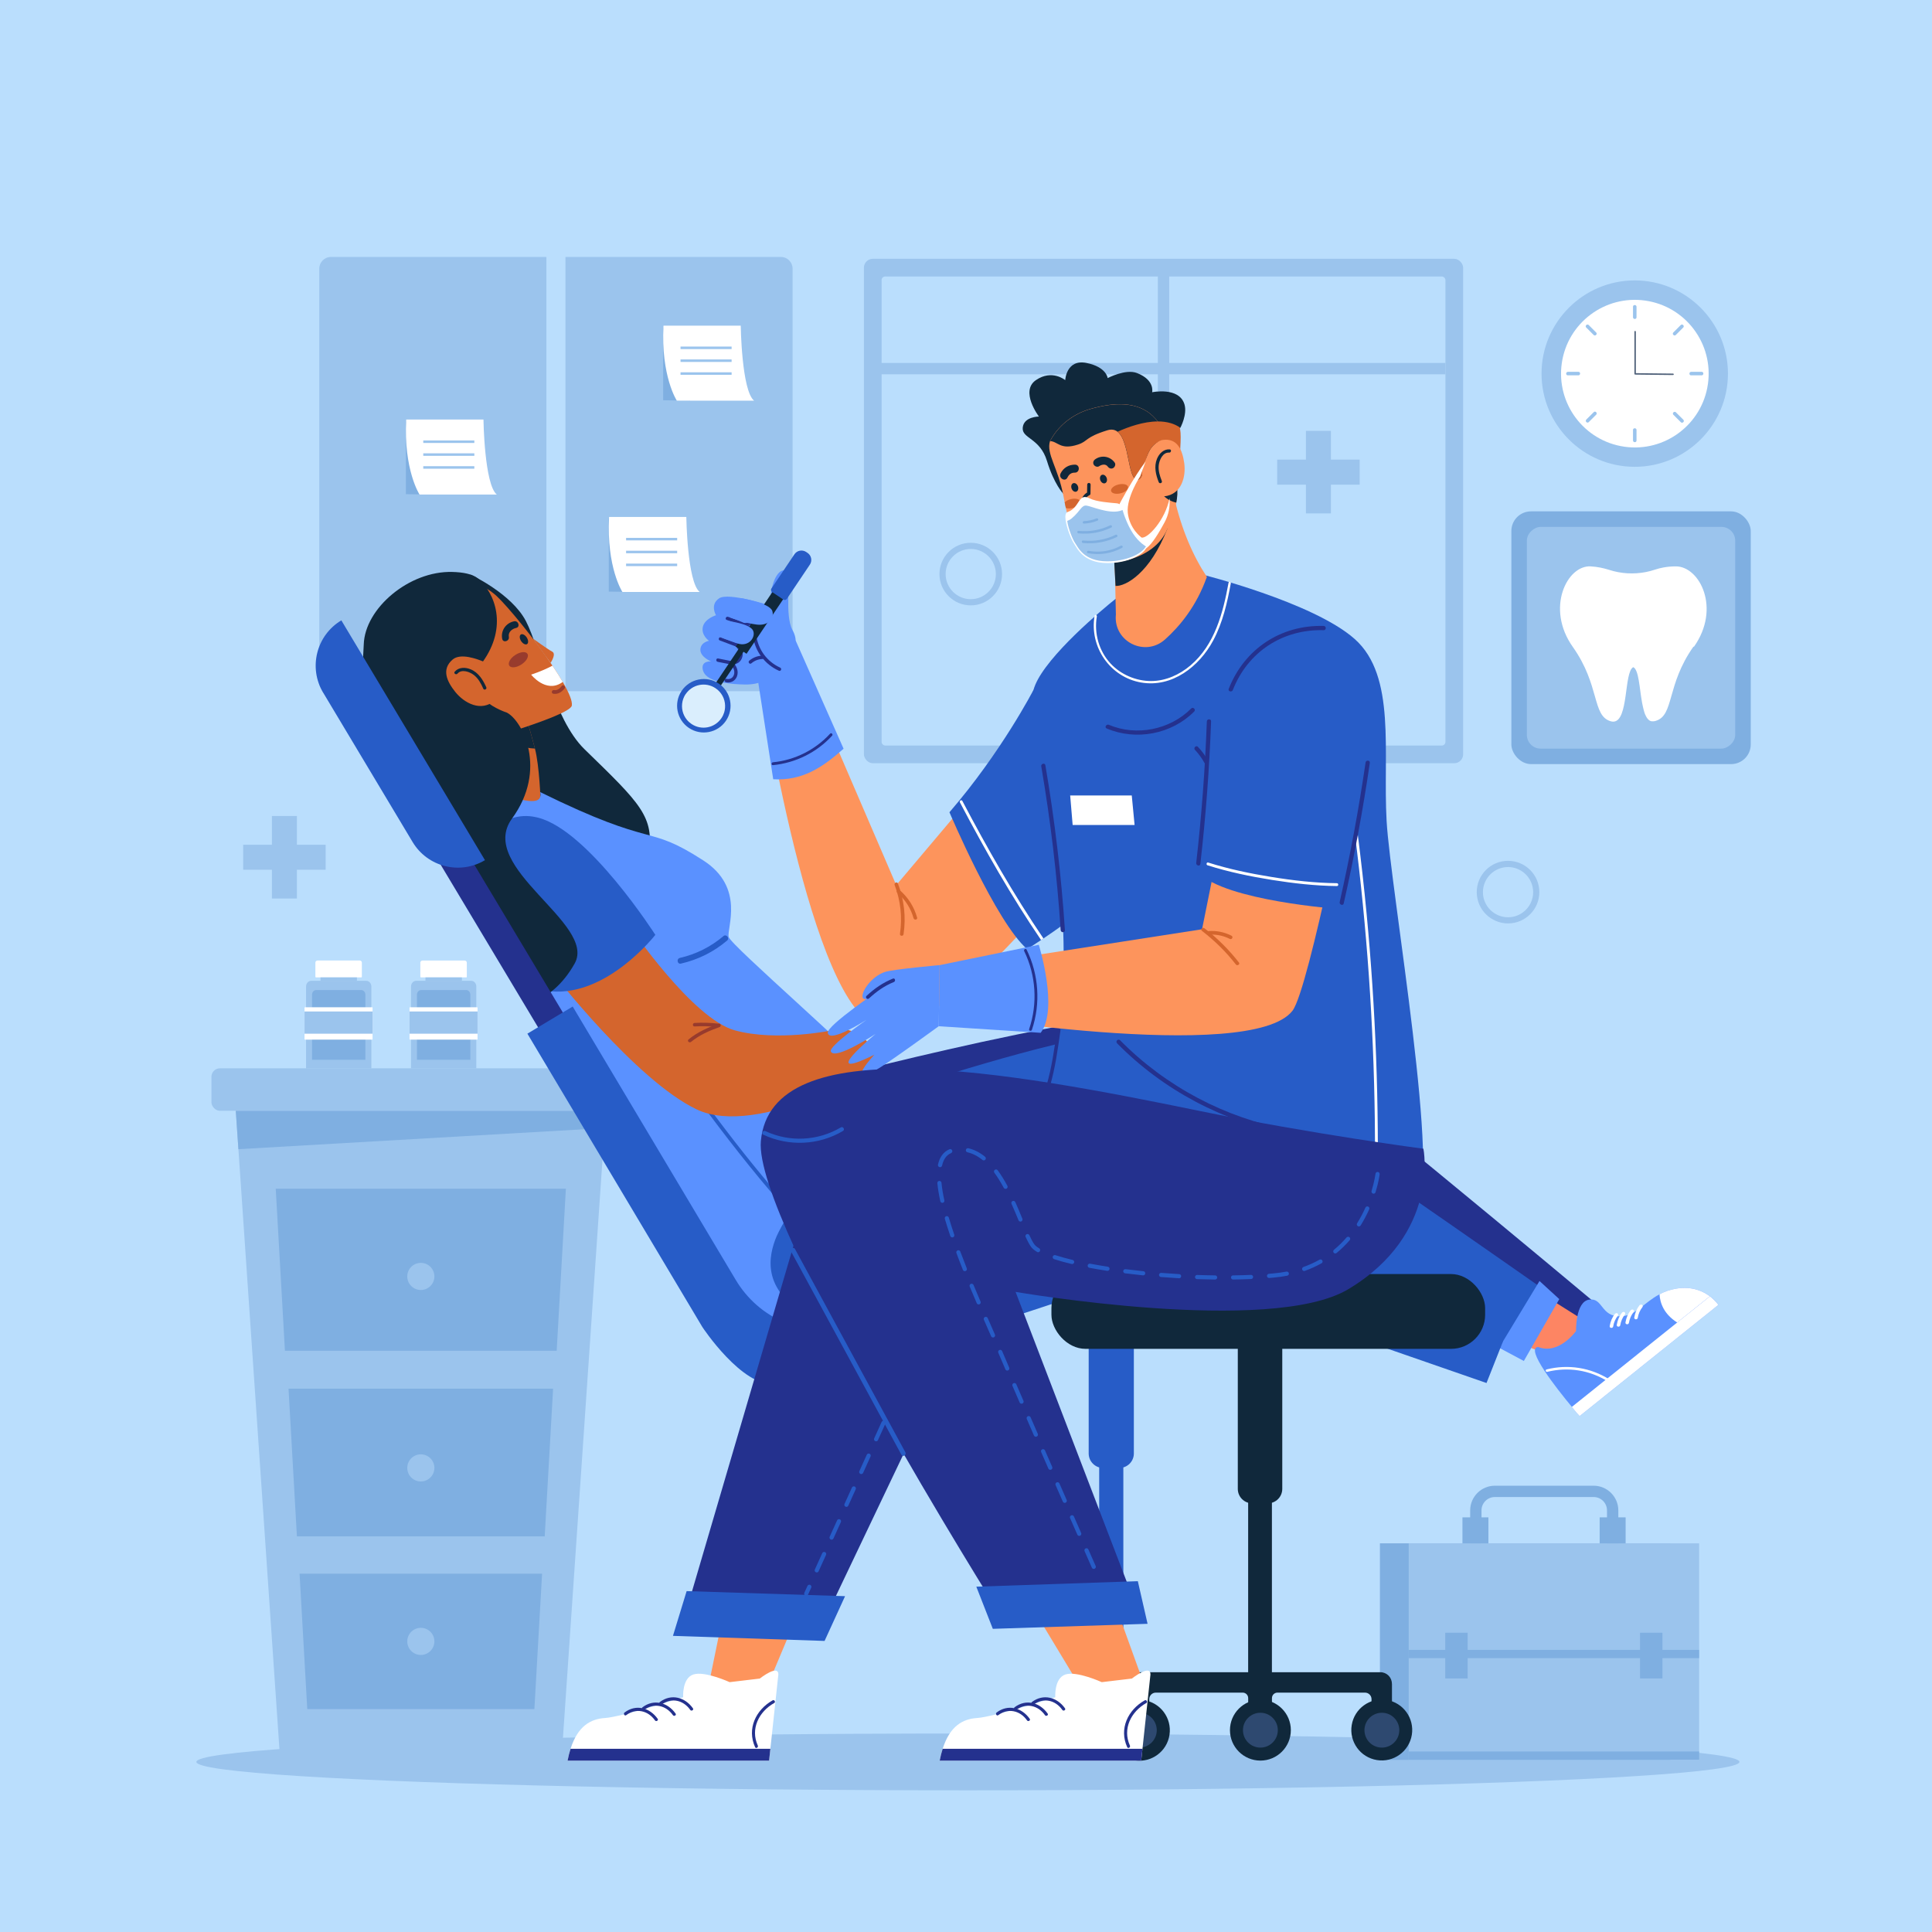<?xml version="1.0" encoding="UTF-8"?>
<svg xmlns="http://www.w3.org/2000/svg" viewBox="0 0 500 500">
  <defs>
    <style>
      .cls-1 {
        fill: #badefd;
      }

      .cls-1, .cls-2, .cls-3, .cls-4, .cls-5, .cls-6, .cls-7, .cls-8, .cls-9, .cls-10, .cls-11, .cls-12, .cls-13, .cls-14, .cls-15 {
        stroke-width: 0px;
      }

      .cls-2 {
        fill: #9bc4ed;
      }

      .cls-3 {
        fill: #24318e;
      }

      .cls-4 {
        fill: #983b2d;
      }

      .cls-5 {
        fill: #53647c;
      }

      .cls-6 {
        fill: #d4652d;
      }

      .cls-7 {
        fill: #daeefd;
      }

      .cls-8 {
        fill: #2e4970;
      }

      .cls-9 {
        fill: #275cc7;
      }

      .cls-10 {
        fill: #fd8563;
      }

      .cls-11 {
        fill: #7fafe1;
      }

      .cls-12 {
        fill: #fff;
      }

      .cls-13 {
        fill: #5a91ff;
      }

      .cls-14 {
        fill: #fd945c;
      }

      .cls-15 {
        fill: #10283b;
      }
    </style>
  </defs>
  <g id="BACKGROUND">
    <rect class="cls-1" width="500" height="500"/>
  </g>
  <g id="OBJECTS">
    <g>
      <ellipse class="cls-2" cx="250.49" cy="455.98" rx="199.67" ry="7.35"/>
      <g>
        <polygon class="cls-2" points="157.29 280.15 145.18 457.24 72.63 457.24 60.52 280.15 157.29 280.15"/>
        <polygon class="cls-11" points="156.49 291.94 61.7 297.41 61.02 287.47 156.79 287.47 156.49 291.94"/>
        <rect class="cls-2" x="54.72" y="276.48" width="108.38" height="10.99" rx="2.19" ry="2.19"/>
        <polygon class="cls-11" points="146.45 307.64 144.07 349.57 73.74 349.57 71.36 307.64 146.45 307.64"/>
        <path class="cls-2" d="M112.42,330.34c0,1.94-1.57,3.51-3.51,3.51s-3.51-1.57-3.51-3.51,1.57-3.51,3.51-3.51,3.51,1.57,3.51,3.51Z"/>
        <polygon class="cls-11" points="143.14 359.39 140.97 397.61 76.84 397.61 74.67 359.39 143.14 359.39"/>
        <circle class="cls-2" cx="108.91" cy="379.89" r="3.51"/>
        <polygon class="cls-11" points="140.29 407.27 138.3 442.3 79.52 442.3 77.53 407.27 140.29 407.27"/>
        <path class="cls-2" d="M112.42,424.79c0,1.94-1.57,3.51-3.51,3.51s-3.51-1.57-3.51-3.51,1.57-3.51,3.51-3.51,3.51,1.57,3.51,3.51Z"/>
      </g>
      <g>
        <path class="cls-2" d="M205.12,176.72v-107.19c0-1.68-1.36-3.03-3.03-3.03h-55.75v112.38h56.63c1.19,0,2.16-.97,2.16-2.16Z"/>
        <path class="cls-2" d="M82.63,176.72v-107.19c0-1.68,1.36-3.03,3.03-3.03h55.75v112.38h-56.63c-1.19,0-2.16-.97-2.16-2.16Z"/>
        <g>
          <polygon class="cls-11" points="171.63 84.66 171.63 103.58 178.6 103.69 171.63 84.66"/>
          <path class="cls-12" d="M171.71,84.28h19.99s.23,16.77,3.45,19.41h-19.99s-4.14-6.32-3.45-19.41Z"/>
          <rect class="cls-2" x="176.12" y="89.69" width="13.22" height=".65"/>
          <rect class="cls-2" x="176.12" y="93.02" width="13.22" height=".65"/>
          <rect class="cls-2" x="176.12" y="96.35" width="13.22" height=".65"/>
        </g>
        <g>
          <polygon class="cls-11" points="157.55 134.17 157.55 153.1 164.52 153.2 157.55 134.17"/>
          <path class="cls-12" d="M157.63,133.79h19.99s.23,16.77,3.45,19.41h-19.99s-4.14-6.32-3.45-19.41Z"/>
          <rect class="cls-2" x="162.03" y="139.2" width="13.22" height=".65"/>
          <rect class="cls-2" x="162.03" y="142.53" width="13.22" height=".65"/>
          <rect class="cls-2" x="162.03" y="145.86" width="13.22" height=".65"/>
        </g>
        <g>
          <polygon class="cls-11" points="105.05 108.96 105.05 127.89 112.02 127.99 105.05 108.96"/>
          <path class="cls-12" d="M105.13,108.58h19.99s.23,16.77,3.45,19.41h-19.99s-4.14-6.32-3.45-19.41Z"/>
          <rect class="cls-2" x="109.54" y="113.99" width="13.22" height=".65"/>
          <rect class="cls-2" x="109.54" y="117.32" width="13.22" height=".65"/>
          <rect class="cls-2" x="109.54" y="120.65" width="13.22" height=".65"/>
        </g>
      </g>
      <g>
        <rect class="cls-2" x="223.58" y="66.98" width="155.08" height="130.54" rx="2.3" ry="2.3"/>
        <rect class="cls-1" x="228.16" y="71.56" width="145.92" height="121.38" rx=".92" ry=".92"/>
        <rect class="cls-2" x="299.65" y="69.57" width="2.94" height="123.36"/>
        <rect class="cls-2" x="298.31" y="21.1" width="2.94" height="148.61" transform="translate(204.37 395.18) rotate(-90)"/>
      </g>
      <g>
        <path class="cls-2" d="M423.07,120.81c-13.3,0-24.12-10.82-24.12-24.12s10.82-24.12,24.12-24.12,24.12,10.82,24.12,24.12-10.82,24.12-24.12,24.12Z"/>
        <circle class="cls-12" cx="423.07" cy="96.69" r="19.1" transform="translate(267.69 501.9) rotate(-81.89)"/>
        <rect class="cls-2" x="422.62" y="78.95" width=".91" height="3.59" rx=".41" ry=".41"/>
        <rect class="cls-2" x="411.35" y="83.62" width=".91" height="3.59" rx=".41" ry=".41" transform="translate(60.05 315.95) rotate(-44.96)"/>
        <rect class="cls-2" x="406.68" y="94.89" width=".91" height="3.59" rx=".41" ry=".41" transform="translate(310.44 503.82) rotate(-90)"/>
        <rect class="cls-2" x="411.35" y="106.17" width=".91" height="3.59" rx=".41" ry=".41" transform="translate(626.34 475.67) rotate(-134.95)"/>
        <rect class="cls-2" x="422.62" y="110.83" width=".91" height="3.59" rx=".41" ry=".41" transform="translate(846.15 225.26) rotate(180)"/>
        <rect class="cls-2" x="433.89" y="106.17" width=".91" height="3.59" rx=".41" ry=".41" transform="translate(817.59 -123.2) rotate(134.94)"/>
        <rect class="cls-2" x="438.56" y="94.89" width=".91" height="3.59" rx=".41" ry=".41" transform="translate(535.71 -342.33) rotate(90)"/>
        <path class="cls-2" d="M432.97,84.96h2.75c.23,0,.42.19.42.42v.07c0,.23-.19.42-.42.42h-2.75c-.23,0-.42-.19-.42-.42v-.07c0-.23.19-.42.42-.42Z" transform="translate(67.07 332.52) rotate(-45.06)"/>
        <path class="cls-5" d="M433.12,97s-.08.06-.14.06l-9.81-.11c-.1,0-.19-.09-.19-.19v-10.93c0-.11.09-.19.19-.19s.19.09.19.19v10.74l9.62.11c.11,0,.19.09.19.19,0,.05-.02.1-.06.13Z"/>
      </g>
      <g>
        <rect class="cls-11" x="391.14" y="132.34" width="61.95" height="65.41" rx="5.08" ry="5.08"/>
        <rect class="cls-2" x="393.42" y="138.09" width="57.38" height="53.92" rx="3.56" ry="3.56" transform="translate(587.16 -257.06) rotate(90)"/>
        <path class="cls-12" d="M438.28,167.32c-7.08,10-4.95,17.83-9.81,19.25-.23.07-.45.1-.65.1-.03,0-.05,0-.08,0h0s-.03,0-.05,0c0,0,0,0,0,0-.01,0-.03,0-.04,0-.02,0-.05,0-.07,0-.02,0-.03,0-.05,0-.01,0-.02,0-.03,0-.02,0-.04,0-.06-.01-.02,0-.04,0-.05-.01,0,0-.01,0-.02,0-.01,0-.03,0-.04-.01t0,0s-.01,0-.02,0c-.02,0-.05-.02-.07-.02-.02,0-.04-.01-.05-.02,0,0-.01,0-.02,0-.02,0-.04-.02-.06-.03-.02-.01-.04-.02-.07-.03-.02-.01-.05-.02-.07-.04-.02-.01-.05-.03-.07-.04,0,0,0,0,0,0-.02-.01-.03-.02-.05-.03-.02-.01-.04-.03-.06-.05-.05-.03-.09-.07-.13-.11-.01-.01-.03-.03-.04-.04-.01-.01-.03-.02-.04-.04h0s-.04-.05-.07-.07c-.01-.01-.02-.02-.03-.03-.02-.03-.05-.05-.07-.08-.03-.04-.06-.08-.1-.12,0-.01-.02-.03-.03-.04,0,0,0,0,0-.01-.01-.02-.02-.03-.04-.05-.01-.02-.03-.04-.04-.06-.03-.05-.07-.11-.1-.16-.01-.02-.02-.04-.03-.06-.01-.02-.03-.05-.04-.07,0-.02-.02-.04-.03-.05-.07-.13-.14-.27-.2-.42-.01-.03-.02-.06-.04-.08-.03-.08-.06-.15-.09-.23,0-.02-.02-.05-.03-.07,0-.02-.02-.04-.02-.07,0-.02-.02-.04-.02-.07-.01-.04-.03-.09-.04-.13-.01-.03-.02-.06-.03-.1-.01-.03-.02-.06-.03-.09-.01-.05-.03-.09-.04-.14l-.02-.08s-.02-.07-.03-.1c0-.03-.02-.07-.03-.11-.04-.14-.08-.29-.11-.44-.01-.04-.02-.08-.03-.12-.01-.06-.03-.12-.04-.18,0-.04-.02-.08-.03-.12-.01-.05-.02-.1-.03-.15-.01-.05-.02-.1-.03-.15,0-.04-.02-.08-.03-.12-.03-.13-.05-.27-.08-.4,0-.05-.02-.1-.03-.15,0-.05-.02-.1-.03-.15,0-.02,0-.04-.01-.06-.66-3.75-.82-8.31-2.24-9-2.45,1.19-1.15,14.01-5.16,14.1-.22,0-.45-.03-.69-.1-4.86-1.42-2.72-9.25-9.81-19.25-7.08-10-1.47-21.19,4.64-20.83,1.77.1,3.37.45,4.77.9,3.09,1,6.38,1.18,9.54.56.78-.15,1.54-.36,2.3-.61.71-.24,1.48-.44,2.33-.59,0,0,0,0,.01,0,.95-.17,1.98-.26,3.11-.26,6.12,0,11.72,10.83,4.64,20.83Z"/>
      </g>
      <g>
        <polygon class="cls-2" points="84.28 218.62 84.28 225.09 76.84 225.09 76.84 232.54 70.37 232.54 70.37 225.09 62.93 225.09 62.93 218.62 70.37 218.62 70.37 211.18 76.84 211.18 76.84 218.62 84.28 218.62"/>
        <polygon class="cls-2" points="351.88 118.95 351.88 125.43 344.44 125.43 344.44 132.87 337.97 132.87 337.97 125.43 330.53 125.43 330.53 118.95 337.97 118.95 337.97 111.51 344.44 111.51 344.44 118.95 351.88 118.95"/>
        <path class="cls-2" d="M390.28,238.98c-4.46,0-8.1-3.63-8.1-8.1s3.63-8.1,8.1-8.1,8.1,3.63,8.1,8.1-3.63,8.1-8.1,8.1ZM390.28,224.39c-3.58,0-6.5,2.92-6.5,6.5s2.92,6.5,6.5,6.5,6.5-2.92,6.5-6.5-2.92-6.5-6.5-6.5Z"/>
        <path class="cls-2" d="M251.23,156.67c-4.46,0-8.1-3.63-8.1-8.1s3.63-8.1,8.1-8.1,8.1,3.63,8.1,8.1-3.63,8.1-8.1,8.1ZM251.23,142.07c-3.58,0-6.5,2.92-6.5,6.5s2.92,6.5,6.5,6.5,6.5-2.92,6.5-6.5-2.92-6.5-6.5-6.5Z"/>
      </g>
      <g>
        <rect class="cls-11" x="357.12" y="399.41" width="75.16" height="56.05"/>
        <rect class="cls-2" x="364.57" y="399.41" width="75.16" height="56.05"/>
        <rect class="cls-11" x="364.57" y="453.28" width="75.16" height="2.13"/>
        <rect class="cls-11" x="364.57" y="426.99" width="75.16" height="2.13"/>
        <rect class="cls-11" x="374.03" y="422.55" width="5.8" height="11.83"/>
        <rect class="cls-11" x="424.44" y="422.55" width="5.8" height="11.83"/>
        <path class="cls-11" d="M418.82,399.41h-2.93v-8.52c0-1.91-1.55-3.46-3.46-3.46h-25.56c-1.91,0-3.46,1.55-3.46,3.46v8.52h-2.93v-8.52c0-3.52,2.87-6.39,6.39-6.39h25.56c3.52,0,6.39,2.87,6.39,6.39v8.52Z"/>
        <rect class="cls-11" x="378.48" y="392.69" width="6.72" height="6.72"/>
        <rect class="cls-11" x="413.99" y="392.69" width="6.72" height="6.72"/>
      </g>
      <g>
        <path class="cls-2" d="M123.27,276.52v-21.21c0-.82-.6-1.48-1.33-1.48h-14.24c-.73,0-1.33.66-1.33,1.48v21.21h16.9Z"/>
        <path class="cls-11" d="M121.72,274.27v-16.85c0-.66-.49-1.2-1.09-1.2h-11.63c-.6,0-1.09.54-1.09,1.2v16.85h13.8Z"/>
        <path class="cls-12" d="M108.93,248.57h11.7c.1,0,.18.08.18.18v3.63c0,.31-.25.55-.55.55h-10.93c-.31,0-.55-.25-.55-.55v-3.66c0-.09.07-.16.16-.16Z" transform="translate(229.59 501.52) rotate(180)"/>
        <rect class="cls-2" x="110.1" y="252.95" width="9.43" height=".88" transform="translate(229.64 506.78) rotate(180)"/>
        <rect class="cls-12" x="105.98" y="260.68" width="17.61" height="8.37" rx=".12" ry=".12"/>
        <rect class="cls-2" x="105.98" y="261.77" width="17.61" height="5.75"/>
      </g>
      <g>
        <path class="cls-2" d="M96.11,276.52v-21.21c0-.82-.6-1.48-1.33-1.48h-14.24c-.73,0-1.33.66-1.33,1.48v21.21h16.9Z"/>
        <path class="cls-11" d="M94.56,274.27v-16.85c0-.66-.49-1.2-1.09-1.2h-11.63c-.6,0-1.09.54-1.09,1.2v16.85h13.8Z"/>
        <path class="cls-12" d="M81.77,248.57h11.72c.09,0,.16.07.16.16v3.66c0,.31-.25.55-.55.55h-10.93c-.31,0-.55-.25-.55-.55v-3.66c0-.09.07-.16.16-.16Z" transform="translate(175.27 501.52) rotate(180)"/>
        <rect class="cls-2" x="82.94" y="252.95" width="9.43" height=".88" transform="translate(175.31 506.78) rotate(180)"/>
        <rect class="cls-12" x="78.81" y="260.68" width="17.61" height="8.37" rx=".12" ry=".12"/>
        <rect class="cls-2" x="78.81" y="261.77" width="17.61" height="5.75"/>
      </g>
    </g>
    <g>
      <g>
        <path class="cls-3" d="M219.93,311.95s6.8,26.36,16.33,23.11c9.53-3.25,56.67-20.77,74.94-39.81,0,0,17.66,17.19,32.43,23.93,18.5,8.44,60.66,30.65,60.66,30.65l7.78-13.27s-78.74-65.92-91.51-73.95c-12.77-8.02-105.08,16.25-105.08,16.25l4.45,33.08Z"/>
        <g>
          <polygon class="cls-10" points="388.61 328.3 415.1 344.97 408.74 353.82 378.99 342 388.61 328.3"/>
          <path class="cls-13" d="M444.71,337.71l-35.9,28.77c-.5-.5-.97-1.05-1.42-1.62-.2-.25-.38-.51-.59-.76-4.03-4.85-12.19-15.22-8.72-15.51,5.34,2.14,9.8-4.13,9.8-4.13,0,0-.19-7.59,3.4-8.12,3.59-.53,2.97,4.42,8.06,4.34,3.89-.07,6.05-3.55,10.15-5.72,1.25-.67,2.68-1.2,4.4-1.48,4.01-.65,6.86.67,8.64,2,1.47,1.12,2.19,2.23,2.19,2.23Z"/>
          <path class="cls-12" d="M400.27,354.4c5.59-1.39,11.36-.47,16.24,2.59.36.22.02.78-.34.56-4.74-2.97-10.31-3.86-15.74-2.52-.41.1-.57-.53-.16-.63h0Z"/>
          <path class="cls-12" d="M418.15,339.9c-.06.03-.12.05-.17.07-.71.9-1.19,1.98-1.39,3.21-.09.57.8.67.9.1.17-1.05.59-1.98,1.2-2.76.28-.35-.12-.85-.51-.63,0,0,0,0-.01,0Z"/>
          <path class="cls-12" d="M419.98,339.58c-.06.03-.12.05-.17.07-.71.9-1.19,1.98-1.39,3.21-.09.57.8.67.9.1.17-1.05.59-1.98,1.2-2.76.28-.35-.12-.85-.51-.63,0,0,0,0-.01,0Z"/>
          <path class="cls-12" d="M422.23,338.96c-.06.03-.12.05-.17.07-.71.9-1.19,1.98-1.39,3.21-.09.57.8.67.9.1.17-1.05.59-1.98,1.2-2.76.28-.35-.12-.85-.51-.63,0,0,0,0-.01,0Z"/>
          <path class="cls-12" d="M424.51,337.68c-.06.03-.12.05-.17.07-.71.9-1.19,1.98-1.39,3.21-.09.57.8.67.9.1.17-1.05.59-1.98,1.2-2.76.28-.35-.12-.85-.51-.63,0,0,0,0-.01,0Z"/>
          <path class="cls-12" d="M442.52,335.47l-8.47,6.79c-3.41-2.17-4.43-4.98-4.57-7.3,1.25-.67,2.68-1.2,4.4-1.48,4.01-.65,6.86.67,8.64,2Z"/>
          <path class="cls-12" d="M444.71,337.71l-35.9,28.77c-.5-.5-.97-1.05-1.42-1.62l-.6-.75,35.73-28.63c1.47,1.12,2.19,2.23,2.19,2.23Z"/>
        </g>
        <path class="cls-9" d="M196.39,333.98s1.91,4.98,11.7,7.35c22.42,5.42,70.17-10.31,91.14-28.27,0,0,21.73,7.79,36.46,14.61,17.5,8.11,58.65,22.32,58.65,22.32l8.56-13.92s-87.11-61.04-100.24-68.46c-13.13-7.42-103.41,26.07-103.41,26.07l-2.87,40.29Z"/>
        <polygon class="cls-13" points="398.42 331.52 387.97 348.8 394.37 352.22 403.54 336.21 398.42 331.52"/>
        <path class="cls-15" d="M121.75,148.7s10.63,4.89,14.36,12.05c3.73,7.16,7.1,25.3,15.15,33.14,14.47,14.09,18.2,17.45,16.59,27.36-1.22,7.56-12.8,13.5-22.92,11.91-10.12-1.59-13.19-32.07-13.19-32.07l-10-52.39Z"/>
        <path class="cls-6" d="M136.73,187.54c.43,1.39,1.06,3.74,1.71,6.19,1.18,4.51,1.46,13.48,1.46,13.48l-19.36,9.06-6.85-29.9,22.56-.11c.08.08.26.55.48,1.29Z"/>
        <path class="cls-15" d="M136.73,187.54c.43,1.39,1.06,3.74,1.71,6.19-2.91-.08-7.41-1.54-12.38-3.41l10.68-2.78Z"/>
        <path class="cls-13" d="M210.86,341.55c-13.02-6.61-12.38-14.94-10.24-20.7,1.75-4.72,9.04-15.26,13.23-19.63,10.49-10.94,10.69-22.02,10.03-24.59-.65-2.57-34.71-31.92-35.29-34.14-.58-2.22,4.34-12.75-6.54-19.79-15.04-9.73-11.95-2.77-42.25-17.71.85,4.05-5.32,2.02-11.21.02-4.61,5.25-6.48,12.37-5.05,19.21,3.15,15.24,12.85,28.48,27.57,53.32,14.9,25.14,38.96,63.34,46.09,64.01,0,0,9.66,2.69,13.66,0h0Z"/>
        <path class="cls-9" d="M154.33,243.09c4.87,9.49,10.57,18.54,16.52,27.38,6.42,9.52,13.21,18.8,20.32,27.82,3.57,4.52,7.23,8.97,11.02,13.3.41.47,1.08-.22.68-.68-7.08-8.09-13.73-16.57-20.1-25.22-6.75-9.15-13.21-18.54-19.17-28.23-2.98-4.85-5.84-9.79-8.44-14.86-.28-.55-1.11-.06-.83.48h0Z"/>
        <path class="cls-6" d="M163.28,240.19s16,23.47,26.89,26.46c10.88,2.99,25.18,0,25.18,0,0,0,9-2.81,12.29,9.48,0,0-31.49,18.47-47.28,11.01-15.79-7.47-37.55-35.63-37.55-35.63l20.48-11.31Z"/>
        <path class="cls-4" d="M185.97,264.94c-2.8,1-5.47,2.17-7.78,4.07-.45.37.19,1,.64.64,2.19-1.8,4.74-2.9,7.38-3.84.54-.19.31-1.06-.24-.87h0Z"/>
        <path class="cls-4" d="M179.76,265.64c2.05-.12,4.09-.06,6.13.18.57.07.57-.83,0-.9-2.04-.24-4.08-.3-6.13-.18-.58.03-.58.93,0,.9h0Z"/>
        <path class="cls-9" d="M125.1,227.51c-3.45-8.9,4.39-18.16,13.69-16.01.16.04.32.08.49.12,13.06,3.32,30.32,30.32,30.32,30.32,0,0-12.39,15.94-27,14.61,0,0-11.31-13.08-17.5-29.04Z"/>
        <path class="cls-9" d="M187.22,242.27c-3.3,2.78-7.07,4.68-11.27,5.64-.94.22-.67,1.69.27,1.47,4.45-1.02,8.48-3.02,11.96-5.97.74-.62-.23-1.77-.96-1.15h0Z"/>
        <g>
          <path class="cls-6" d="M145.64,176.48c1.59,2.74,2.54,4.97,2.35,6.12-.48,2.91-29.89,10.96-30.92,11.37,0,0-3.45-12.04-11.44-15.33-7.99-3.29-9.68-15.15-1.87-23.92,7.81-8.76,19.89-5.03,24.77-.46,2.96,2.77,9.72,11,14.45,18.02,1,1.48,1.9,2.9,2.66,4.21Z"/>
          <path class="cls-15" d="M132.52,211.83c9.26-12.68,2.7-25.37-1.37-27.42,0,0-12.85-3.98-6.27-13.06,6.58-9.08,3.31-17.92-1.23-21.67-1.37-1.13-3.83-1.59-6.59-1.66-11.18-.31-22.64,9.42-22.92,18.77-.05,1.61-.34,3.93,0,5.55,2.28,10.71,4.48,15.15,12.57,29.22.1-.01.21.02.31.12,1.4,1.45,2.3,3.29,3.08,5.13.9,2.12,1.73,4.24,2.74,6.31,4.38,8.95,9.1,17.7,13.88,26.45,2.37,4.34,4.74,8.67,7,13.07,1.14,2.22,2.25,4.46,3.32,6.72.06.12.11.23.16.35,4.44-1.61,8.53-4.99,11.53-10.37,5.76-10.35-25.48-24.82-16.22-37.5Z"/>
          <path class="cls-6" d="M129.71,176.03c-.51-2.03-1.99-3.66-3.9-4.51-2.47-1.1-6.66-2.55-8.67-.83-2.96,2.53-1.49,5.67.71,8.41,2.21,2.74,6.61,5.35,10.27,2.13,1.83-1.61,2-3.55,1.59-5.2Z"/>
          <path class="cls-15" d="M125.07,178.22c-.58-1.32-1.28-2.64-2.45-3.54-1.04-.8-3.14-1.61-4.22-.35-.36.42-1.08-.07-.72-.49,1.04-1.21,2.73-1.2,4.13-.62,2.02.83,3.19,2.73,4.04,4.64.23.51-.56.88-.79.36h0Z"/>
          <path class="cls-15" d="M136.32,164.98c.44.68.48,1.45.08,1.71-.4.26-1.08-.09-1.53-.77-.44-.68-.48-1.45-.08-1.71.4-.26,1.08.09,1.53.77Z"/>
          <path class="cls-4" d="M146.11,178.18c-.73.92-1.72,1.57-2.93,1.36-.61-.11-.41-1.06.2-.95.87.15,1.5-.41,2.01-1.05.39-.49,1.11.15.73.64h0Z"/>
          <path class="cls-4" d="M131.8,172.27c.44.68,1.86.54,3.15-.31,1.3-.85,1.99-2.09,1.55-2.76-.44-.68-1.86-.54-3.15.31-1.3.85-1.99,2.09-1.55,2.76Z"/>
          <path class="cls-12" d="M145.64,176.48c-.09.07-.18.13-.28.2-4.13,2.73-7.9-2.08-7.9-2.08,2.3-.77,4.13-1.59,5.52-2.33,1,1.48,1.9,2.9,2.66,4.21Z"/>
          <path class="cls-6" d="M137.91,165.25s3.88,2.81,5.01,3.4c1.13.59-.43,2.9-.43,2.9l-4.58-6.3Z"/>
          <path class="cls-15" d="M133.58,162.51c-1.07.22-2.12,1.09-1.89,2.3.22,1.12-1.49,1.66-1.72.52-.42-2.12.95-4.11,3.08-4.54,1.12-.23,1.66,1.49.52,1.72h0Z"/>
        </g>
        <g>
          <rect class="cls-3" x="129.67" y="214.17" width="7.47" height="69.35" transform="translate(-108.91 103.9) rotate(-30.92)"/>
          <path class="cls-9" d="M83.65,179.28l23.13,38.63c3.88,6.47,12.26,8.57,18.73,4.7h0l-37.17-62.06h0c-6.47,3.88-8.57,12.26-4.7,18.73Z"/>
          <path class="cls-9" d="M388.97,347.15l-4.26,10.77-85.41-29.62s-81.32,28.27-98.66,29.93c-8.6.82-18.87-14.8-18.87-14.8l-45.28-75.92,11.72-7.02,42.2,70.75c2.91,4.87,7.26,8.75,12.49,10.93,2.27.95,4.67,1.57,6.83,1.37,14.36-1.34,89.5-30.48,89.5-30.48l89.73,34.08Z"/>
        </g>
        <g>
          <path class="cls-9" d="M281.75,338.36h11.69v37.8c0,2.06-1.67,3.74-3.74,3.74h-4.21c-2.06,0-3.74-1.67-3.74-3.74v-37.8h0Z"/>
          <rect class="cls-9" x="284.47" y="328.66" width="6.25" height="124.43"/>
        </g>
      </g>
      <g>
        <g>
          <g>
            <g>
              <path class="cls-15" d="M320.35,348.17h11.5v37.15c0,2.06-1.67,3.74-3.74,3.74h-4.03c-2.06,0-3.74-1.67-3.74-3.74v-37.15h0Z"/>
              <path class="cls-15" d="M360.24,435.74v7.3h-5.29v-3.3c0-.93-.75-1.69-1.69-1.69h-22.66c-.78,0-1.42.63-1.42,1.42v3.57h-6.15v-3.57c0-.78-.63-1.42-1.42-1.42h-22.49c-.93,0-1.69.75-1.69,1.69v3.3h-5.29v-7.3c0-1.64,1.33-2.97,2.97-2.97h27.91v-94.13h6.15v94.13h28.08c1.64,0,2.97,1.33,2.97,2.97Z"/>
            </g>
            <g>
              <circle class="cls-15" cx="294.86" cy="447.76" r="7.88" transform="translate(-190.92 674.59) rotate(-81.66)"/>
              <path class="cls-8" d="M294.86,452.28c-2.49,0-4.51-2.02-4.51-4.51s2.02-4.51,4.51-4.51,4.51,2.02,4.51,4.51-2.02,4.51-4.51,4.51Z"/>
            </g>
            <g>
              <path class="cls-15" d="M334.07,447.76c0,4.35-3.53,7.88-7.88,7.88s-7.88-3.53-7.88-7.88,3.53-7.88,7.88-7.88,7.88,3.53,7.88,7.88Z"/>
              <path class="cls-8" d="M326.19,452.28c-2.49,0-4.51-2.02-4.51-4.51s2.02-4.51,4.51-4.51,4.51,2.02,4.51,4.51-2.02,4.51-4.51,4.51Z"/>
            </g>
            <g>
              <circle class="cls-15" cx="357.63" cy="447.76" r="7.88" transform="translate(-141.53 729.25) rotate(-80.81)"/>
              <path class="cls-8" d="M357.63,452.28c-2.49,0-4.51-2.02-4.51-4.51s2.02-4.51,4.51-4.51,4.51,2.02,4.51,4.51-2.02,4.51-4.51,4.51Z"/>
            </g>
          </g>
          <rect class="cls-15" x="272.11" y="329.72" width="112.24" height="19.36" rx="8.82" ry="8.82"/>
        </g>
        <g>
          <g>
            <g>
              <path class="cls-14" d="M276.93,226.04s-31.79,42.63-49.4,39.4c-17.61-3.24-30.66-89.65-30.66-89.65l8.89-7.55,26.19,60.83,26.33-31.18,18.65,28.14Z"/>
              <path class="cls-6" d="M232.38,228.65c1.61,4.21,2.12,8.67,1.46,13.13-.09.59-1.02.5-.93-.09.63-4.3.17-8.59-1.38-12.65-.21-.56.64-.95.85-.39h0Z"/>
              <path class="cls-6" d="M232.77,230.3c2.25,1.93,3.77,4.33,4.58,7.18.16.58-.76.72-.92.15-.73-2.59-2.16-4.81-4.2-6.56-.45-.39.08-1.16.54-.77h0Z"/>
              <g>
                <path class="cls-13" d="M202.25,170.46s5.79-2.03,2.83-7.44c-2.05-3.76-.4-13.35-1.22-14.68-1.44-2.34-4.6,1.14-4.54,8.39,0,0-10.77-3.52-13.22-1.88-2.45,1.65-.8,4.37-.8,4.37,0,0-2.94.88-3.41,3.04-.47,2.16,1.6,3.58,1.6,3.58,0,0-2.15.33-2.23,2.26-.08,1.93,2.76,3.07,2.76,3.07,0,0-2.41-.21-2.19,1.83.22,2.04,2.49,3.98,10.9,4.15,8.41.16,9.51-6.69,9.51-6.69Z"/>
                <path class="cls-3" d="M189,171.93c-1.09-.22-2.17-.43-3.26-.65-.55-.11-.45-.98.11-.87,1.09.22,2.17.43,3.26.65.55.11.45.98-.11.87h0Z"/>
                <path class="cls-3" d="M195.7,157.27c1.37,2.47-.51,4.89-3.2,4.82.07-.28.14-.56.22-.84,1.58.62,2.46,2.26,1.87,3.91-.63,1.75-2.48,2.46-4.2,2.07.1-.26.21-.52.31-.78,2.52,1.65,1.81,5.84-1.55,5.47.13-.24.26-.47.39-.71,1.01,1,1.71,2.39,1.19,3.82-.44,1.2-1.64,1.82-2.86,1.53-.54-.13-.44-1,.11-.87,1.25.3,2.15-.65,2.05-1.88-.07-.85-.59-1.49-1.16-2.05-.29-.28.05-.74.39-.71,2.56.28,2.64-2.78.92-3.9-.35-.23-.11-.88.31-.78,1.08.25,2.26.07,2.95-.89.9-1.24.32-2.87-1.06-3.41-.49-.19-.26-.85.22-.84,2.07.05,3.31-1.77,2.3-3.6-.27-.49.53-.84.8-.35h0Z"/>
                <path class="cls-3" d="M192.96,162.36c-1.59-.74-3.21-1.38-4.88-1.92-.54-.17-.21-.98.33-.81,1.67.54,3.29,1.18,4.88,1.92.51.24.19,1.05-.33.81h0Z"/>
                <path class="cls-3" d="M190.53,167.34c-1.42-.53-2.84-1.06-4.25-1.59-.53-.2-.2-1.01.33-.81,1.42.53,2.84,1.06,4.25,1.59.53.2.2,1.01-.33.81h0Z"/>
                <path class="cls-13" d="M195.98,174.98l4.13,26.69c7.47.42,12.6-2.92,18.21-7.9l-12.41-28.01-9.93,9.22Z"/>
                <path class="cls-3" d="M200.04,198.02c5.87-.58,11.32-3.28,15.31-7.62.32-.35-.2-.87-.52-.52-3.85,4.19-9.12,6.84-14.79,7.4-.47.05-.47.78,0,.74h0Z"/>
                <path class="cls-3" d="M197.3,170.55c-1.08.05-2.03.42-2.85,1.12-.43.37-.97-.32-.55-.68.93-.79,2.06-1.24,3.27-1.3.56-.03.69.84.13.86h0Z"/>
                <path class="cls-3" d="M195.72,164.39c.47,3.7,2.79,6.85,6.19,8.39.51.23.19,1.04-.33.81-3.68-1.66-6.22-5.06-6.73-9.07-.07-.56.79-.69.86-.13h0Z"/>
              </g>
              <g>
                <rect class="cls-15" x="186.99" y="157.54" width="21.8" height="3.36" transform="translate(-44.64 234.66) rotate(-56.1)"/>
                <path class="cls-9" d="M203.28,141.81h3.53c.35,0,.64.29.64.64v10.69c0,1.21-.98,2.19-2.19,2.19h-.43c-1.21,0-2.19-.98-2.19-2.19v-10.69c0-.35.29-.64.64-.64Z" transform="translate(292.37 386.26) rotate(-146.1)"/>
                <rect class="cls-15" x="181.39" y="172.23" width="14.53" height="1.46" transform="translate(-60.12 233.09) rotate(-56.1)"/>
                <path class="cls-9" d="M176.41,178.79c2.13-3.17,6.43-4.01,9.6-1.88,3.17,2.13,4.01,6.43,1.88,9.6-2.13,3.17-6.43,4.01-9.6,1.88-3.17-2.13-4.01-6.43-1.88-9.6Z"/>
                <path class="cls-7" d="M177.45,179.64c1.72-2.56,5.19-3.24,7.74-1.52.22.15.43.31.62.48.31.28.59.59.82.92.52.73.85,1.57.97,2.44.11.79.06,1.61-.18,2.4-.16.52-.39,1.02-.71,1.49-1.72,2.56-5.19,3.24-7.74,1.52-.47-.32-.88-.69-1.22-1.11-.52-.64-.88-1.37-1.08-2.15-.22-.85-.23-1.76-.03-2.63.09-.4.23-.79.41-1.17.11-.23.24-.46.39-.68Z"/>
              </g>
              <path class="cls-13" d="M191.86,154.81s7.35,1.25,8.01,3.31c.57,1.79-.88,3.9-4.02,3.52-3.14-.38-6.84-1.81-6.84-1.81l2.84-5.02Z"/>
              <path class="cls-13" d="M188.66,160.75s5.32.69,6.19,2.36c.87,1.67-1.01,4.43-4,3.41-3.02-1.03-4.53-1.64-4.53-1.64l2.34-4.14Z"/>
            </g>
            <g>
              <path class="cls-9" d="M281.3,234.6c-3.47,2.9-8,6.07-11.26,8.27-.21.14-.42.28-.61.41-2.14,1.43-3.59,2.36-3.59,2.36-8.02-6.89-20.12-35.43-20.12-35.43,13.54-15.7,21.77-31.71,21.77-31.71,0,0,26.7,45.34,13.81,56.1Z"/>
              <path class="cls-12" d="M270.04,242.87c-.21.14-.42.28-.61.41-7.76-11.41-14.58-23.4-21-35.62-.22-.42.41-.79.63-.37,6.42,12.2,13.24,24.17,20.98,35.58Z"/>
            </g>
          </g>
          <g>
            <g>
              <path class="cls-9" d="M289.33,154.48s-14.14,11.1-19.82,19.84c-5.24,8.07-1.56,11.11,3.84,47.54,5.4,36.44-1.92,57.68-5.42,77.15-3.92,21.82-12.68,17.19,23.99,19.93,18.44,1.37,66.85-3.71,74.22-7.4,7.36-3.69-6.31-81.4-7.29-99.14-.98-17.74,2.55-37.43-8.25-47.02-10.8-9.59-39.89-16.8-39.89-16.8l-21.39,5.91Z"/>
              <path class="cls-3" d="M273.58,266.43c-.69,4.85-1.35,9.71-2.72,14.43-.16.56.71.8.87.24,1.37-4.72,2.03-9.58,2.72-14.43.08-.57-.79-.81-.87-.24h0Z"/>
            </g>
            <polygon class="cls-12" points="276.96 205.87 277.6 213.5 293.63 213.5 292.9 205.87 276.96 205.87"/>
            <path class="cls-12" d="M283.28,159.37c-1.38,8.03,3.97,15.86,12.04,17.26,8.01,1.39,15.06-4.14,18.66-10.88,2.45-4.59,3.62-9.71,4.55-14.79.07-.38-.51-.54-.58-.16-1.42,7.8-3.57,16.09-9.88,21.43-2.84,2.4-6.41,4.02-10.17,4.02-3.9,0-7.79-1.65-10.46-4.5-3.03-3.24-4.33-7.87-3.58-12.22.07-.38-.52-.54-.58-.16h0Z"/>
            <path class="cls-3" d="M319.06,178.57c3.86-9.88,12.92-15.78,23.51-15.48.71.02.71-1.09,0-1.1-11.1-.3-20.54,5.97-24.58,16.29-.26.66.81.95,1.07.29h0Z"/>
            <path class="cls-3" d="M286.41,188.53c7.62,3.23,16.8,1.49,22.65-4.39.5-.5-.28-1.29-.78-.78-5.47,5.5-14.16,7.25-21.31,4.22-.65-.27-1.21.68-.56.95h0Z"/>
            <path class="cls-3" d="M289.1,270.01c11.93,12.1,27.52,20.37,44.23,23.45.69.13.99-.94.29-1.07-16.54-3.05-31.93-11.19-43.74-23.17-.5-.51-1.28.27-.78.78h0Z"/>
            <path class="cls-3" d="M269.48,198.34c2.4,14.03,4.08,28.18,5.02,42.38.05.71,1.15.71,1.1,0-.95-14.3-2.65-28.55-5.06-42.68-.12-.7-1.18-.4-1.07.29h0Z"/>
          </g>
          <g>
            <g>
              <path class="cls-15" d="M275.2,127.81s-2.41-2.48-4.24-8.5-6.54-5.76-6.28-8.63c.26-2.88,4.19-2.88,4.19-2.88,0,0-4.97-6.54-.78-9.42,4.19-2.88,7.59,0,7.59,0,0,0,.26-5.49,5.49-4.45,5.23,1.05,5.49,3.92,5.49,3.92,0,0,4.65-2.45,7.59-1.31,4.71,1.83,3.92,4.97,3.92,4.97,0,0,6.99-1.47,8.37,3.14.78,2.62-1.05,6.02-1.05,6.02l-30.29,17.13Z"/>
              <g>
                <path class="cls-14" d="M312.32,149.29s-8.7,16.11-23.53,9.74l-.22-9.93-.35-6.6-.25-4.62,16-8.78c1.89,8.09,4.75,14.7,8.36,20.2Z"/>
                <path class="cls-14" d="M288.79,159.03s0,.08-.01.13c-.6,6.91,7.55,10.96,12.72,6.34,3.82-3.41,8.18-8.66,10.83-16.2l-23.53,9.74Z"/>
                <path class="cls-15" d="M302.13,136.77c-4.49,11.64-10.9,15.02-13.43,14.87l-.49-9.13,13.92-5.73Z"/>
              </g>
              <g>
                <path class="cls-14" d="M304.21,123.8c.18.71.3,1.37.38,2.01.18,1.48.11,2.83-.18,4.27-.39,1.9-1.17,3.98-2.27,6.73-1.73,4.33-5.82,6.89-10.12,8.06-11.43,3.11-14.56-4.4-16.79-16.43-1.38-7.47-4.54-10.96-3.48-14.3h0c.09-.17.18-.33.27-.49,2.18-3.81,5.83-6.56,10.05-7.79.81-.24,1.6-.44,2.35-.6.17-.04.34-.08.51-.11.07-.02.14-.03.21-.04.19-.04.38-.08.57-.11.14-.03.27-.05.41-.07.31-.05.61-.1.91-.14,9.48-1.22,13.25,3.74,15.05,9.15,1.23,3.68,1.54,7.56,2.11,9.85Z"/>
                <path class="cls-15" d="M282.98,131.66s0,0,0,0c-.78.18-2.39.14-2.92-1.32-.5-1.39.5-2.41,1.27-2.86l.04-2.07c0-.24.2-.44.45-.43.24,0,.44.2.43.45l-.04,2.33c0,.17-.1.32-.25.39-.06.03-1.48.72-1.06,1.9.39,1.1,1.82.78,1.89.76.24-.06.47.09.53.33.05.23-.09.47-.32.53Z"/>
                <path class="cls-15" d="M284.76,124.28c.23.6.77.95,1.23.78.45-.17.63-.79.41-1.39-.23-.6-.77-.95-1.23-.78-.45.17-.63.79-.41,1.39Z"/>
                <path class="cls-15" d="M277.33,126.45c.23.6.77.95,1.23.78.45-.17.63-.79.41-1.39-.23-.6-.77-.95-1.23-.78-.45.17-.63.79-.41,1.39Z"/>
                <path class="cls-6" d="M291.93,125.98c.16.63-.69,1.39-1.9,1.69-1.21.3-2.32.04-2.48-.59-.16-.63.69-1.39,1.9-1.69,1.21-.3,2.32-.04,2.48.59Z"/>
                <path class="cls-6" d="M275.84,131.46c.47.17,1.14.18,1.83,0,1.21-.3,2.06-1.06,1.9-1.69-.16-.63-1.27-.89-2.47-.59-.66.17-1.22.47-1.56.82l.3,1.46Z"/>
                <path class="cls-15" d="M284.47,120.65c.64-.45,1.68-.66,2.21.09.32.45.89.69,1.41.39.45-.26.72-.95.39-1.41-1.16-1.63-3.37-2.03-5.03-.87-.46.32-.69.89-.39,1.41.26.45.95.72,1.41.39h0Z"/>
                <path class="cls-15" d="M276.25,123.6c.4-.83.97-1.29,1.92-1.28,1.33,0,1.38-2.06.05-2.07-1.64-.01-3.02.81-3.75,2.29-.58,1.19,1.19,2.26,1.78,1.06h0Z"/>
              </g>
              <path class="cls-15" d="M300.91,128.07c1.63-.38,2.84-1.2,3.69-2.26.18,1.48.11,2.83-.18,4.27-1.28-.28-2.48-.9-3.51-2.01Z"/>
              <path class="cls-15" d="M299.5,114.52c-4.25,2.39-2.75,10.3-5.43,9.55-2.68-.75-1.53-14.57-7.47-12.72-5.94,1.85-4.91,2.8-7.62,3.7-4.6,1.51-5.19-.83-7.22-.89.09-.16.18-.33.27-.48,2.18-3.81,5.83-6.56,10.05-7.79.81-.24,1.6-.44,2.35-.6.17-.04.34-.08.51-.11.07-.02.14-.03.21-.04.19-.04.38-.08.57-.11.14-.03.27-.05.41-.07.31-.06.61-.1.91-.14,9.48-1.22,13.25,3.74,15.05,9.15-.79-.12-1.66.04-2.6.57Z"/>
              <path class="cls-6" d="M294.08,124.07c2.68.75,1.17-7.16,5.43-9.55.93-.53,1.81-.69,2.59-.57,1.23,3.67,1.54,7.56,2.11,9.85.17.69.3,1.33.38,1.96.56-5.2,1.12-11.3.93-13.77-.04-.5-.11-.96-.21-1.39-.14-.09-.27-.18-.41-.26-.61-.36-1.25-.63-1.92-.83-1.06-.31-2.19-.45-3.33-.44-3.72,0-7.68,1.42-10.42,2.66,3.04,2.38,2.67,11.72,4.86,12.34Z"/>
              <path class="cls-12" d="M280.67,133.17s2.61-.97,7.76-2.84c0,0,1.09,5.78-2.77,6.72-3.27.8-4.99-3.88-4.99-3.88Z"/>
              <path class="cls-6" d="M285.66,139.41c.94.07,1.86-.16,2.4-.99.27-.42-.4-.82-.67-.4-.38.59-1.06.66-1.71.61-.5-.04-.51.74-.02.78h0Z"/>
              <path class="cls-14" d="M296.55,126.14c-1.08-1.69-1.25-3.8-.59-5.7.85-2.45,2.58-6.34,5.11-6.61,3.71-.4,4.94,2.69,5.41,6.04.47,3.35-.6,8.15-5.25,8.59-2.33.22-3.79-.93-4.68-2.31Z"/>
              <path class="cls-15" d="M300.68,124.49c-.52-1.32-.97-2.72-.79-4.16.16-1.28,1.04-3.31,2.67-3.19.54.04.7-.8.15-.84-1.56-.11-2.73,1.08-3.29,2.46-.81,1.99-.3,4.12.46,6.03.2.51,1,.21.8-.3h0Z"/>
            </g>
            <g>
              <path class="cls-12" d="M296.83,141.14c0,.2-.06.43-.16.64l-.06.12h0c-.99,1.87-5.08,3.88-10.11,3.82-6.28-.06-7.8-3.97-8.58-5.09-.64-.91-1.85-3.93-2.14-6.02-.15-1.07-.05-1.9.49-2.09,3.31-1.15,2.66-5.08,5.71-3.55,1.76.9,5.39,1.14,6.99,1.28.29.02.55.1.81.23.7.31,1.22.98,1.36,1.79,1.02,6.06,5.77,7.01,5.7,8.86Z"/>
              <path class="cls-12" d="M302.67,128.9c.2,2.19-.25,4.39-1.3,6.32-1.32,2.46-3.21,5.63-4.65,6.61-.05.03-.08.05-.12.08h0c-2.34,1.41-7.49.03-6.95-9.85.03-.51.08-1.02.13-1.56,0-.07.02-.15.03-.23,0,0,3.56-6.75,6.68-10.84l-1.43,3.87s-3.59,5.42-3.19,9.39c.42,4.1,3.5,6.42,3.5,6.42,1.59.47,6.24-4.57,7.31-10.2Z"/>
              <path class="cls-2" d="M296.6,141.46s-.08.05-.12.07h0c-.98,1.79-5.01,3.74-9.92,3.74-6.14.01-7.58-3.7-8.33-4.75-.61-.86-1.77-3.72-2.03-5.7.39-.15.82-.37,1.21-.71,2.28-1.94,2.47-3.44,3.79-3.26,1.21.15,5.64,2.16,8.59,1.39.23-.06.46-.14.68-.24.02,0,.04,0,.05-.02,0,0,.01.03.02.08,0,0,.01,0,0,.02.1.33.41,1.38.96,2.68.18.41.36.86.59,1.31.03.06.07.13.09.19,1.46,2.92,2.98,4.25,4.37,5.15.03.01.04.03.06.04Z"/>
              <path class="cls-11" d="M284.05,134.73c-1.14.47-2.3.73-3.53.77-.41.02-.39-.62.02-.64,1.11-.04,2.18-.27,3.21-.69.37-.15.69.4.31.55h0Z"/>
              <path class="cls-11" d="M287.62,136.52c-2.7,1.29-5.54,1.8-8.52,1.51-.4-.04-.39-.67.02-.64,2.87.27,5.59-.19,8.19-1.43.37-.18.68.38.31.55h0Z"/>
              <path class="cls-11" d="M289.04,138.97c-2.78,1.33-5.7,1.85-8.77,1.55-.4-.04-.39-.68.02-.64,2.96.29,5.76-.19,8.44-1.47.37-.18.68.38.31.55h0Z"/>
              <path class="cls-11" d="M290.4,141.77c-2.79,1.51-5.76,1.94-8.88,1.39-.4-.07-.22-.68.18-.61,2.94.52,5.76.09,8.39-1.33.36-.19.67.36.31.55h0Z"/>
            </g>
          </g>
          <path class="cls-12" d="M350.61,215.58c3.14,24.6,4.88,49.37,5.19,74.16.09,7.03.06,14.05-.08,21.08,0,.47.73.47.74,0,.49-24.79-.43-49.61-2.78-74.29-.66-7-1.45-13.98-2.34-20.95-.06-.46-.8-.47-.74,0h0Z"/>
          <g>
            <g>
              <path class="cls-14" d="M350.61,194.9s-11.79,61.06-16.11,66.67c-10.77,14-91.26.55-91.26.55l.89-11.23,66.96-10.4,8.18-40.6c12.19-9.49,31.34-4.99,31.34-4.99Z"/>
              <path class="cls-13" d="M269.31,267.29l-26.36-1.7.21-15.81,25.68-5.27s5.2,16.64.48,22.79Z"/>
              <path class="cls-13" d="M243.16,249.77s-11.92,1.06-14.11,1.76c-3.68,1.18-6.53,5.6-5.7,6.8.83,1.2,4.69-2.44,4.69-2.44,0,0-14.06,9.5-13.81,11.39.37,2.85,10.07-3.38,10.07-3.38,0,0-9.79,6.79-9.28,8.19.92,2.51,11.58-4.51,11.58-4.51,0,0-15.55,12.84-.32,5.39,0,0-7.69,8.23.63,3.81,2.5-1.32,16.04-11.2,16.04-11.2l.21-15.81Z"/>
              <path class="cls-3" d="M224.89,258.4c1.92-1.79,3.99-3.26,6.44-4.25.54-.22.31-1.11-.24-.89-2.6,1.05-4.8,2.58-6.84,4.48-.43.41.22,1.06.65.65h0Z"/>
              <path class="cls-3" d="M265.06,246.15c3.06,6.28,3.51,13.58,1.28,20.19-.15.45.57.62.72.17,2.29-6.8,1.78-14.3-1.37-20.74-.21-.43-.84-.05-.63.38h0Z"/>
              <path class="cls-6" d="M311.69,240.22c3.36,2.57,6.34,5.54,8.94,8.87.37.48-.42.98-.79.51-2.55-3.27-5.49-6.17-8.78-8.69-.48-.37.15-1.06.63-.69h0Z"/>
              <path class="cls-6" d="M312.69,240.97c2.1-.17,4.14.24,6.02,1.19.54.27.11,1.1-.43.83-1.74-.88-3.61-1.24-5.55-1.08-.6.05-.63-.89-.03-.93h0Z"/>
            </g>
            <path class="cls-9" d="M356.49,179.74s-5.01,39.76-10.1,55.5c0,0-29.17-2.11-36.14-9.33,0,0,.13-30.11,5.71-37.88,7.48-10.42,31.94-15.19,40.53-8.28Z"/>
            <path class="cls-3" d="M353.41,197.33c-1.77,12.12-4,24.17-6.7,36.11-.15.68.88,1.07,1.04.38,2.72-12.04,4.98-24.18,6.76-36.39.1-.7-1-.8-1.1-.1h0Z"/>
            <path class="cls-3" d="M312.33,186.7c-.45,12.24-1.36,24.46-2.75,36.63-.08.7.99.97,1.07.26,1.4-12.26,2.33-24.57,2.78-36.91.03-.71-1.08-.69-1.1.02h0Z"/>
            <path class="cls-3" d="M309.27,194.08c.97,1.03,1.79,2.17,2.47,3.41.34.62,1.29.06.95-.56-.73-1.33-1.62-2.54-2.66-3.64-.49-.52-1.25.28-.77.8h0Z"/>
            <path class="cls-12" d="M312.52,223.94c5.44,1.73,11.08,2.89,16.71,3.79,5.54.88,11.15,1.52,16.76,1.58.47,0,.46-.73-.01-.74-5.68-.05-11.36-.71-16.97-1.62-5.5-.89-11-2.03-16.32-3.72-.45-.14-.62.57-.17.72h0Z"/>
          </g>
          <g>
            <polygon class="cls-14" points="189.04 408.65 183.3 436.6 199.32 434.65 209.53 410.34 189.04 408.65"/>
            <polygon class="cls-3" points="213.23 295.54 176.55 420.5 212.1 421.92 262.41 316.33 213.23 295.54"/>
            <path class="cls-9" d="M208.65,412.98c-.07,0-.15-.02-.22-.05-.27-.12-.39-.44-.27-.71l.81-1.78c.12-.27.44-.39.71-.27.27.12.39.44.27.71l-.81,1.78c-.09.2-.29.32-.49.32ZM211.37,406.95c-.07,0-.15-.02-.22-.05-.27-.12-.39-.44-.27-.71l1.92-4.24c.12-.27.44-.39.71-.27.27.12.39.44.27.71l-1.92,4.24c-.09.2-.29.32-.49.32ZM215.21,398.47c-.07,0-.15-.02-.22-.05-.27-.12-.39-.44-.27-.71l1.92-4.24c.12-.27.44-.39.71-.27.27.12.39.44.27.71l-1.92,4.24c-.09.2-.29.32-.49.32ZM219.05,389.98c-.07,0-.15-.02-.22-.05-.27-.12-.39-.44-.27-.71l1.92-4.24c.12-.27.44-.39.71-.27.27.12.39.44.27.71l-1.92,4.24c-.09.2-.29.32-.49.32ZM222.89,381.49c-.07,0-.15-.02-.22-.05-.27-.12-.39-.44-.27-.71l1.92-4.24c.12-.27.44-.39.71-.27.27.12.39.44.27.71l-1.92,4.24c-.09.2-.29.32-.49.32ZM226.73,373.01c-.07,0-.15-.02-.22-.05-.27-.12-.39-.44-.27-.71l1.92-4.24c.12-.27.44-.39.71-.27.27.12.39.44.27.71l-1.92,4.24c-.09.2-.29.32-.49.32Z"/>
            <polygon class="cls-9" points="177.7 411.78 174.16 423.36 213.4 424.67 218.7 413.09 177.7 411.78"/>
            <g>
              <path class="cls-12" d="M201.41,433.6c-.24,2.41-1.44,13.52-2.04,18.99-.2,1.85-.33,3.06-.33,3.06h-52.15c.22-1.12.47-2.14.77-3.06,1.87-5.89,5.19-7.73,8.91-7.97,4.3-.27,20.23-5.37,20.23-5.37,0,0-.32-4.91,2.62-5.89,2.94-.98,9.41,1.98,9.41,1.98l7.8-.93s5.11-4.03,4.79-.81Z"/>
              <path class="cls-3" d="M199.37,452.59c-.2,1.85-.33,3.06-.33,3.06h-52.15c.22-1.12.47-2.14.77-3.06h51.72Z"/>
              <path class="cls-3" d="M200.36,440.74c-3.94,2.22-6.22,6.67-4.24,11.01.21.47-.48.88-.7.41-2.16-4.75.18-9.65,4.53-12.11.45-.26.86.44.41.7h0Z"/>
              <path class="cls-3" d="M178.64,442.52c-1.81-2.55-4.88-3.27-7.45-1.35-.42.31-.82-.39-.41-.7,2.95-2.21,6.5-1.25,8.55,1.64.3.42-.4.83-.7.41h0Z"/>
              <path class="cls-3" d="M174.15,443.88c-1.81-2.55-4.88-3.27-7.45-1.35-.42.31-.82-.39-.41-.7,2.95-2.21,6.5-1.25,8.55,1.64.3.42-.4.83-.7.41h0Z"/>
              <path class="cls-3" d="M169.51,445.23c-1.81-2.55-4.88-3.27-7.45-1.35-.42.31-.82-.39-.41-.7,2.95-2.21,6.5-1.25,8.55,1.64.3.42-.4.83-.7.41h0Z"/>
            </g>
          </g>
          <g>
            <polygon class="cls-14" points="262.17 407.75 279.59 436.6 295.61 434.65 285.45 406.48 262.17 407.75"/>
            <g>
              <path class="cls-12" d="M297.71,433.6c-.24,2.41-1.44,13.52-2.04,18.99-.2,1.85-.33,3.06-.33,3.06h-52.15c.22-1.12.47-2.14.77-3.06,1.87-5.89,5.19-7.73,8.91-7.97,4.3-.27,20.23-5.37,20.23-5.37,0,0-.32-4.91,2.62-5.89,2.93-.98,9.41,1.98,9.41,1.98l7.8-.93s5.1-4.03,4.79-.81Z"/>
              <path class="cls-3" d="M295.67,452.59c-.2,1.85-.33,3.06-.33,3.06h-52.15c.22-1.12.47-2.14.77-3.06h51.72Z"/>
              <path class="cls-3" d="M296.66,440.74c-3.94,2.22-6.21,6.67-4.24,11.01.21.47-.48.88-.7.41-2.16-4.75.18-9.65,4.53-12.11.45-.26.86.44.41.7h0Z"/>
              <path class="cls-3" d="M274.93,442.52c-1.81-2.55-4.88-3.27-7.45-1.35-.42.31-.82-.39-.41-.7,2.95-2.21,6.5-1.25,8.55,1.64.3.42-.4.83-.7.41h0Z"/>
              <path class="cls-3" d="M270.44,443.88c-1.81-2.55-4.88-3.27-7.45-1.35-.42.31-.82-.39-.41-.7,2.95-2.21,6.5-1.25,8.55,1.64.3.42-.4.83-.7.41h0Z"/>
              <path class="cls-3" d="M265.8,445.23c-1.81-2.55-4.88-3.27-7.45-1.35-.42.31-.82-.39-.41-.7,2.95-2.21,6.5-1.25,8.55,1.64.3.42-.4.83-.7.41h0Z"/>
            </g>
            <path class="cls-3" d="M368.38,297.29s4.42,22.02-19.4,36.33c-20.14,12.1-86.15.72-86.15.72l31.05,80.96-35.49,1.88s-63.4-100.91-61.48-121.88c2.67-29.18,64.01-17.97,113.35-7.83,29.74,6.12,58.13,9.82,58.13,9.82Z"/>
            <path class="cls-9" d="M204.71,323.86c9.51,17.55,19.06,35.07,28.57,52.62.37.68,1.4.07,1.04-.61-9.51-17.55-19.06-35.07-28.57-52.62-.37-.68-1.4-.07-1.04.61h0Z"/>
            <path class="cls-9" d="M197.55,293.66c6.6,3.1,14.33,2.75,20.6-.96.59-.35.05-1.28-.54-.93-5.93,3.51-13.28,3.89-19.52.96-.62-.29-1.17.63-.54.93h0Z"/>
            <path class="cls-9" d="M283.06,406.03c-.21,0-.4-.12-.49-.32l-1.88-4.27c-.12-.27,0-.59.28-.71.27-.12.59,0,.71.28l1.88,4.27c.12.27,0,.59-.28.71-.07.03-.14.05-.22.05ZM279.3,397.48c-.21,0-.4-.12-.49-.32l-1.87-4.27c-.12-.27,0-.59.28-.71.27-.12.59,0,.71.28l1.87,4.27c.12.27,0,.59-.28.71-.07.03-.14.05-.22.05ZM275.55,388.94c-.21,0-.4-.12-.49-.32l-1.87-4.27c-.12-.27,0-.59.28-.71.27-.12.59,0,.71.28l1.87,4.27c.12.27,0,.59-.28.71-.07.03-.14.05-.22.05ZM271.81,380.39c-.21,0-.4-.12-.49-.32l-1.87-4.28c-.12-.27,0-.59.28-.71.27-.12.59,0,.71.28l1.87,4.28c.12.27,0,.59-.28.71-.07.03-.14.04-.21.04ZM268.08,371.83c-.21,0-.4-.12-.49-.32-.63-1.44-1.25-2.87-1.86-4.28-.12-.27,0-.59.28-.71.27-.12.59,0,.71.28.61,1.41,1.23,2.83,1.86,4.28.12.27,0,.59-.28.71-.07.03-.14.04-.21.04ZM264.37,363.28c-.21,0-.41-.12-.49-.32-.64-1.48-1.26-2.91-1.85-4.28-.12-.27,0-.59.28-.71.27-.12.59,0,.71.28.59,1.37,1.21,2.81,1.85,4.28.12.27,0,.59-.28.71-.07.03-.14.04-.21.04ZM260.68,354.71c-.21,0-.41-.12-.49-.33-.46-1.08-.9-2.1-1.3-3.05-.17-.4-.35-.82-.53-1.24-.12-.27,0-.59.28-.71.27-.12.59,0,.71.28.18.42.36.84.53,1.24.4.95.84,1.97,1.3,3.05.12.27,0,.59-.28.71-.07.03-.14.04-.21.04ZM256.99,346.14c-.21,0-.4-.12-.49-.32l-.45-1.02c-.46-1.06-.94-2.14-1.42-3.25-.12-.27,0-.59.28-.71.27-.12.59,0,.71.28.48,1.11.96,2.2,1.42,3.25l.45,1.02c.12.27,0,.59-.28.71-.07.03-.14.05-.21.05ZM253.27,337.59c-.21,0-.41-.12-.49-.33-.66-1.54-1.25-2.95-1.82-4.3-.11-.27.02-.59.29-.7.28-.11.59.02.7.29.56,1.35,1.15,2.75,1.81,4.29.12.27,0,.59-.28.71-.07.03-.14.04-.21.04ZM314.46,331.15h0c-1.53-.02-3.1-.06-4.67-.11-.3-.01-.53-.26-.52-.56.01-.3.26-.54.56-.52,1.56.06,3.13.09,4.65.11.3,0,.53.25.53.54,0,.29-.24.53-.54.53ZM319.12,331.14c-.29,0-.53-.24-.54-.53,0-.3.23-.54.53-.54,1.58-.02,3.14-.06,4.64-.13.29,0,.55.22.56.51.01.3-.22.55-.51.56-1.51.07-3.08.11-4.67.13h0ZM305.14,330.81s-.02,0-.03,0c-1.56-.09-3.12-.2-4.66-.32-.3-.02-.52-.28-.49-.58.02-.3.29-.52.58-.49,1.53.12,3.09.23,4.64.32.3.02.52.27.5.57-.02.29-.25.51-.54.51ZM328.42,330.73c-.28,0-.51-.21-.53-.49-.02-.3.2-.55.49-.58.39-.03.78-.06,1.16-.1,1.16-.1,2.3-.26,3.39-.47.29-.06.57.14.63.43.06.29-.14.57-.43.63-1.13.22-2.31.38-3.5.49-.39.03-.78.07-1.17.1-.01,0-.03,0-.04,0ZM295.86,330.06s-.04,0-.06,0c-1.57-.16-3.13-.34-4.64-.53-.29-.04-.5-.31-.47-.6.04-.29.31-.5.6-.47,1.5.19,3.06.37,4.62.53.3.03.51.29.48.59-.03.28-.26.48-.53.48ZM249.7,328.98c-.21,0-.42-.13-.5-.34-.61-1.52-1.17-2.99-1.68-4.36-.1-.28.04-.59.32-.69.28-.1.59.04.69.32.51,1.36,1.07,2.82,1.67,4.33.11.28-.02.59-.3.7-.07.03-.13.04-.2.04ZM337.52,328.94c-.22,0-.43-.14-.51-.36-.1-.28.05-.59.33-.69,1.45-.51,2.84-1.15,4.15-1.88.26-.15.59-.05.73.2.15.26.05.59-.21.73-1.36.76-2.81,1.42-4.31,1.96-.06.02-.12.03-.18.03ZM286.61,328.89s-.05,0-.08,0c-1.6-.25-3.16-.51-4.61-.79-.29-.06-.48-.34-.43-.63.06-.29.33-.48.63-.43,1.44.27,2.98.54,4.58.78.29.05.49.32.45.61-.04.27-.27.46-.53.46ZM277.46,327.13s-.08,0-.12-.01c-1.69-.4-3.21-.82-4.53-1.25-.28-.09-.44-.39-.35-.68.09-.28.39-.44.68-.35,1.29.42,2.79.83,4.45,1.23.29.07.47.36.4.65-.06.25-.28.41-.52.41ZM345.58,324.4c-.16,0-.31-.07-.42-.2-.19-.23-.16-.57.07-.76,1.16-.95,2.25-2.02,3.26-3.19.19-.22.53-.25.76-.05.22.19.25.53.05.76-1.04,1.21-2.19,2.32-3.39,3.31-.1.08-.22.12-.34.12ZM268.68,324.08c-.09,0-.19-.02-.28-.08-.76-.46-1.29-.91-1.62-1.39-.4-.58-.83-1.37-1.35-2.49-.12-.27,0-.59.26-.71.27-.13.59,0,.71.26.48,1.04.89,1.8,1.25,2.32.24.34.67.71,1.29,1.08.25.15.34.48.18.74-.1.17-.28.26-.46.26ZM246.45,320.24c-.22,0-.43-.14-.51-.36-.53-1.57-1.01-3.07-1.42-4.46-.08-.28.08-.58.36-.67.28-.08.58.08.67.36.4,1.38.88,2.86,1.41,4.42.1.28-.05.59-.34.68-.06.02-.12.03-.17.03ZM351.67,317.4c-.1,0-.2-.03-.28-.08-.25-.16-.33-.49-.17-.74.79-1.27,1.52-2.63,2.15-4.05.12-.27.44-.39.71-.27.27.12.39.44.27.71-.66,1.46-1.4,2.87-2.22,4.18-.1.16-.28.25-.46.25ZM264.1,316.15c-.21,0-.41-.12-.5-.33-.57-1.37-1.17-2.83-1.82-4.28-.12-.27,0-.59.27-.71.27-.12.59,0,.71.27.66,1.46,1.27,2.93,1.83,4.31.11.27-.02.59-.29.7-.07.03-.14.04-.2.04ZM243.87,311.29c-.25,0-.47-.17-.52-.42-.38-1.71-.63-3.28-.76-4.66-.03-.3.19-.56.49-.58.3-.03.56.19.58.49.12,1.34.37,2.86.74,4.53.06.29-.12.58-.41.64-.04,0-.08.01-.12.01ZM355.48,308.92c-.05,0-.1,0-.16-.02-.28-.09-.44-.39-.36-.67.8-2.63,1.01-4.45,1.02-4.46.03-.29.3-.51.6-.47.29.03.51.3.47.6,0,.08-.23,1.92-1.06,4.65-.07.23-.28.38-.51.38ZM260.23,307.67c-.19,0-.38-.1-.47-.28-.81-1.5-1.6-2.77-2.42-3.89-.18-.24-.12-.58.12-.75.24-.17.58-.12.75.12.85,1.16,1.67,2.47,2.5,4.02.14.26.04.59-.22.73-.08.04-.17.06-.26.06ZM243.28,302.06s-.08,0-.12-.01c-.29-.06-.47-.35-.41-.64.44-1.99,1.44-3.33,2.96-3.98.27-.12.59,0,.71.28.12.27,0,.59-.28.71-1.2.52-1.96,1.57-2.33,3.23-.06.25-.28.42-.52.42ZM254.6,300.31c-.12,0-.24-.04-.34-.12-1.24-1.01-2.55-1.67-3.89-1.98-.29-.07-.47-.35-.4-.64.07-.29.35-.47.64-.4,1.5.34,2.95,1.08,4.32,2.19.23.19.27.53.08.76-.11.13-.26.2-.42.2Z"/>
            <polygon class="cls-9" points="252.67 410.63 256.94 421.54 296.99 420.24 294.47 409.21 252.67 410.63"/>
          </g>
        </g>
      </g>
    </g>
  </g>
</svg>